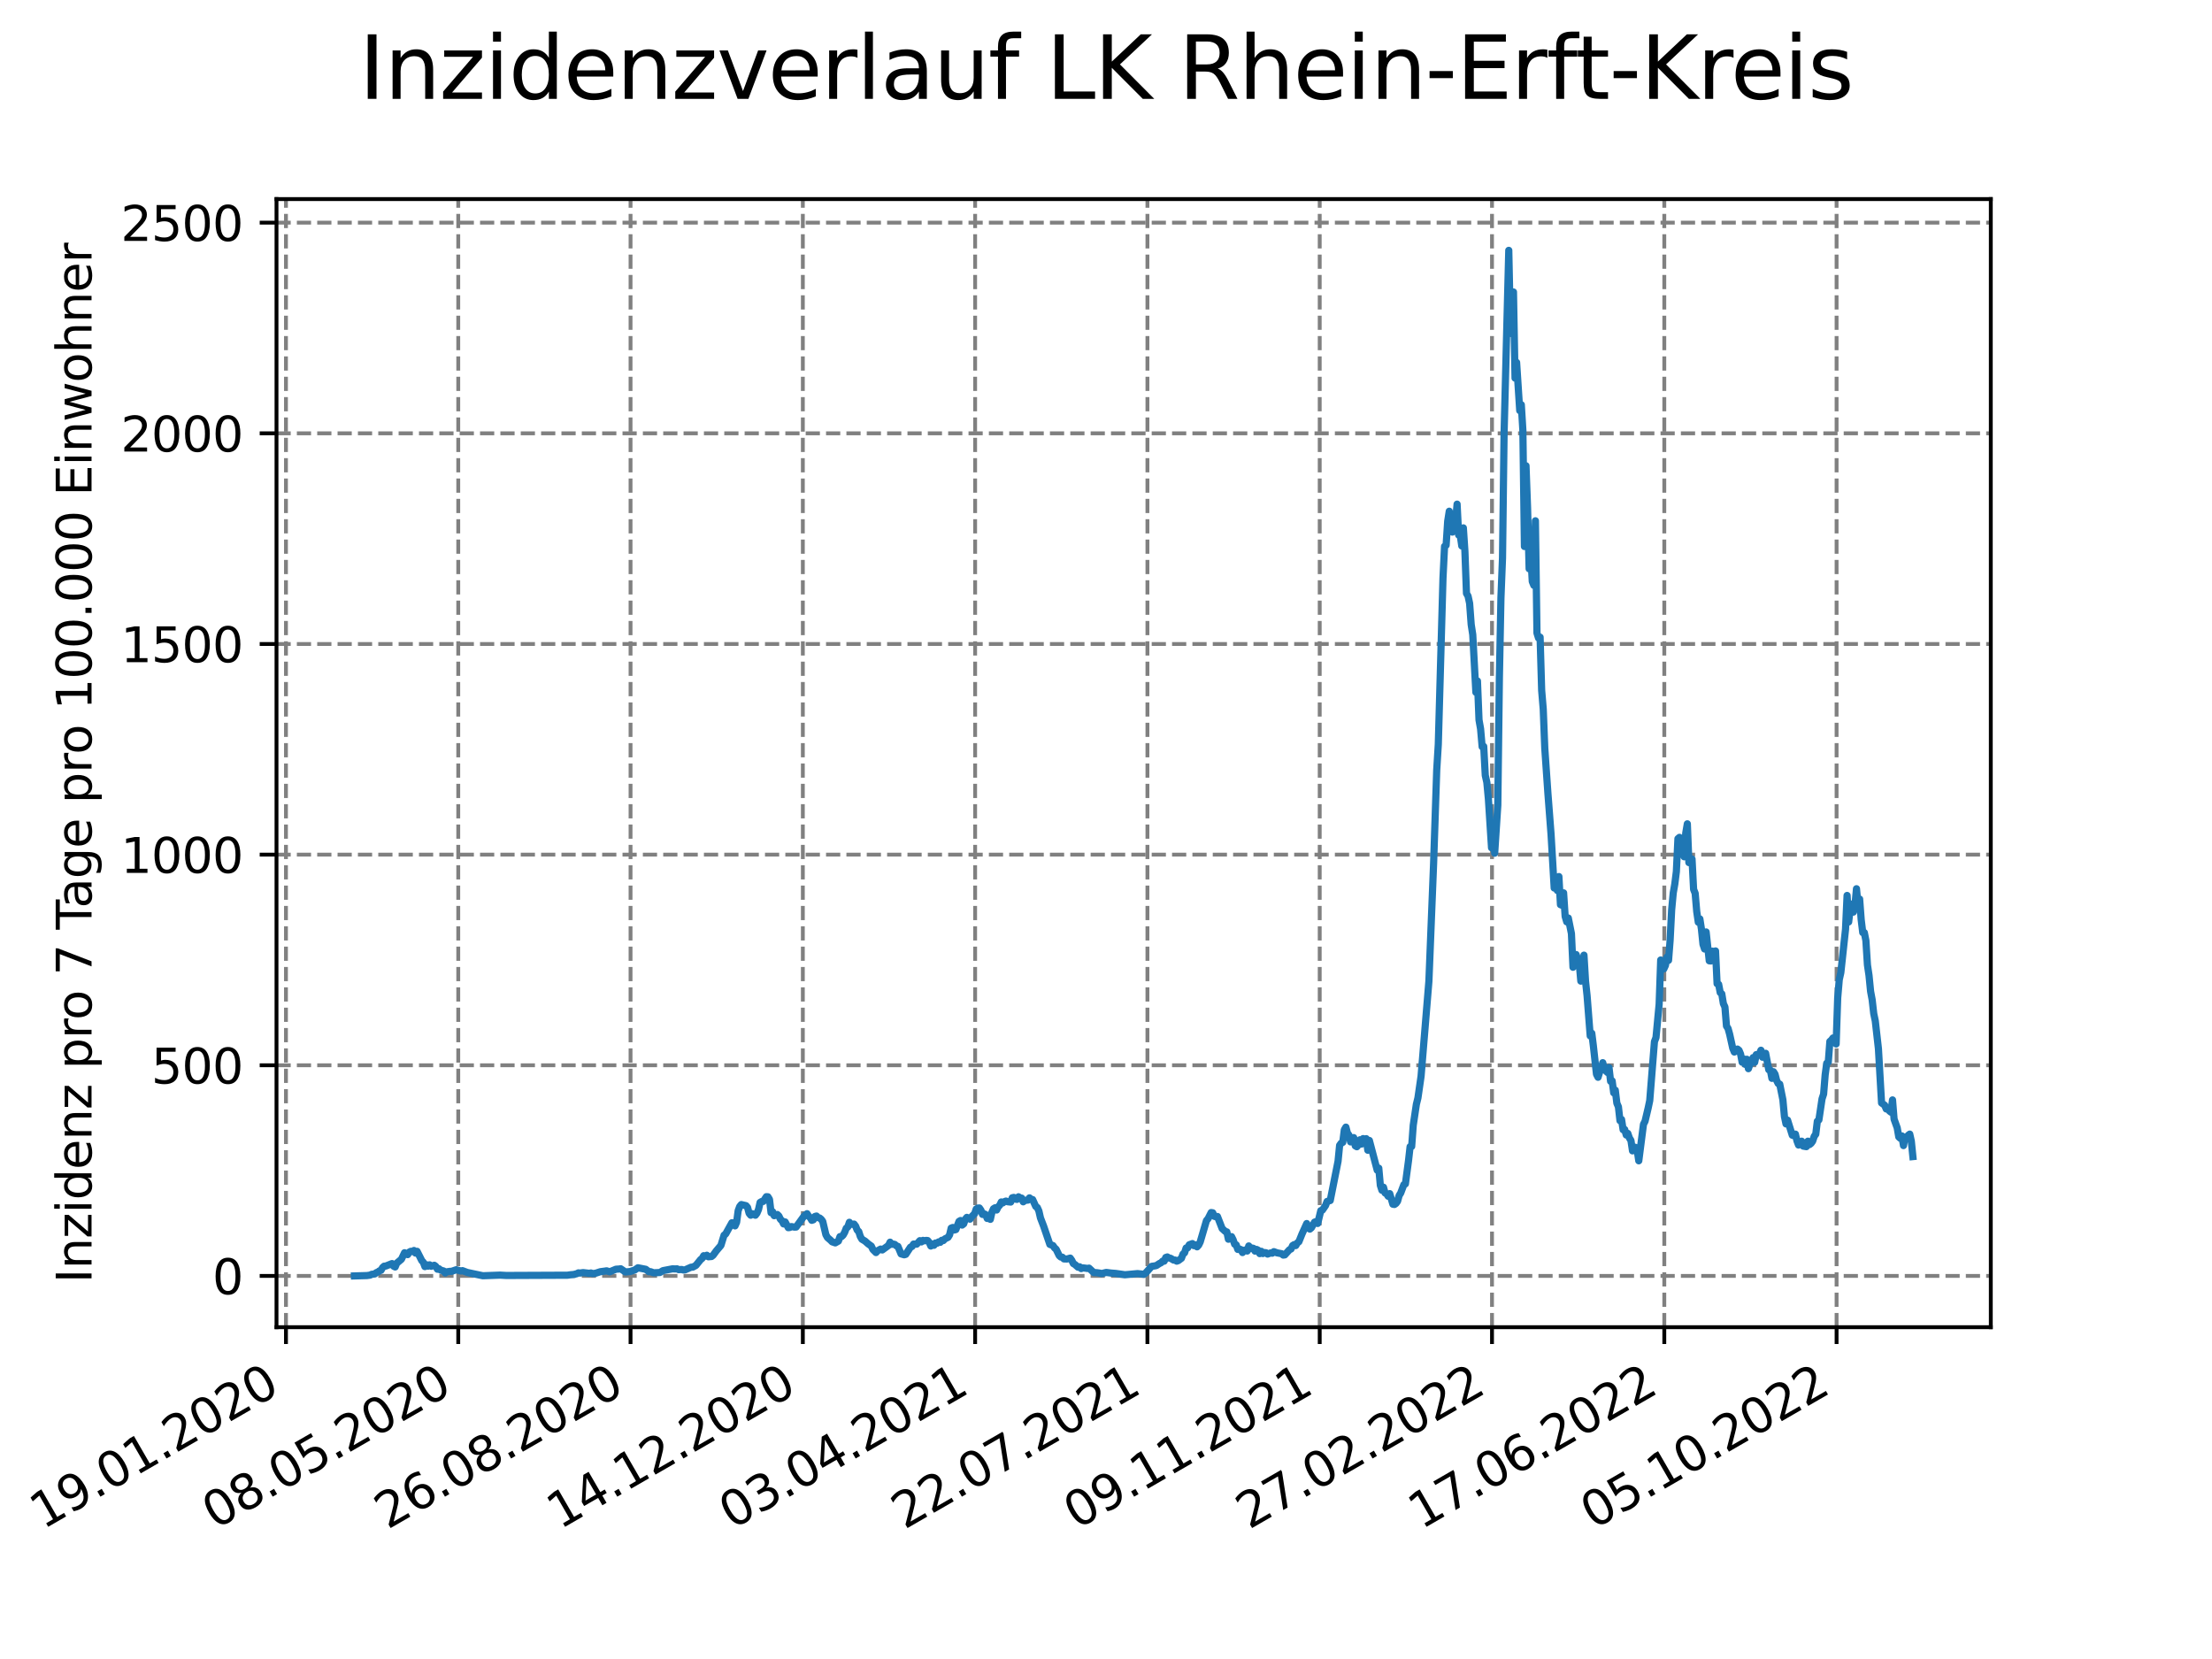 <?xml version="1.0" encoding="utf-8" standalone="no"?>
<!DOCTYPE svg PUBLIC "-//W3C//DTD SVG 1.1//EN"
  "http://www.w3.org/Graphics/SVG/1.1/DTD/svg11.dtd">
<svg xmlns:xlink="http://www.w3.org/1999/xlink" width="460.8pt" height="345.6pt" viewBox="0 0 460.8 345.6" xmlns="http://www.w3.org/2000/svg" version="1.1">
 <defs>
  <style type="text/css">*{stroke-linejoin: round; stroke-linecap: butt}</style>
 </defs>
 <g id="figure_1">
  <g id="patch_1">
   <path d="M 0 345.6 
L 460.8 345.6 
L 460.8 0 
L 0 0 
z
" style="fill: #ffffff"/>
  </g>
  <g id="axes_1">
   <g id="patch_2">
    <path d="M 57.6 276.48 
L 414.72 276.48 
L 414.72 41.472 
L 57.6 41.472 
z
" style="fill: #ffffff"/>
   </g>
   <g id="matplotlib.axis_1">
    <g id="xtick_1">
     <g id="line2d_1">
      <path d="M 59.571 276.48 
L 59.571 41.472 
" clip-path="url(#pded24444e0)" style="fill: none; stroke-dasharray: 2.96,1.28; stroke-dashoffset: 0; stroke: #808080; stroke-width: 0.8"/>
     </g>
     <g id="line2d_2">
      <defs>
       <path id="ma6fd748665" d="M 0 0 
L 0 3.5 
" style="stroke: #000000; stroke-width: 0.8"/>
      </defs>
      <g>
       <use xlink:href="#ma6fd748665" x="59.571" y="276.48" style="stroke: #000000; stroke-width: 0.8"/>
      </g>
     </g>
     <g id="text_1">
      <!-- 19.01.2020 -->
      <g transform="translate(8.946 318.689) rotate(-30) scale(0.1 -0.1)">
       <defs>
        <path id="DejaVuSans-31" d="M 794 531 
L 1825 531 
L 1825 4091 
L 703 3866 
L 703 4441 
L 1819 4666 
L 2450 4666 
L 2450 531 
L 3481 531 
L 3481 0 
L 794 0 
L 794 531 
z
" transform="scale(0.016)"/>
        <path id="DejaVuSans-39" d="M 703 97 
L 703 672 
Q 941 559 1184 500 
Q 1428 441 1663 441 
Q 2288 441 2617 861 
Q 2947 1281 2994 2138 
Q 2813 1869 2534 1725 
Q 2256 1581 1919 1581 
Q 1219 1581 811 2004 
Q 403 2428 403 3163 
Q 403 3881 828 4315 
Q 1253 4750 1959 4750 
Q 2769 4750 3195 4129 
Q 3622 3509 3622 2328 
Q 3622 1225 3098 567 
Q 2575 -91 1691 -91 
Q 1453 -91 1209 -44 
Q 966 3 703 97 
z
M 1959 2075 
Q 2384 2075 2632 2365 
Q 2881 2656 2881 3163 
Q 2881 3666 2632 3958 
Q 2384 4250 1959 4250 
Q 1534 4250 1286 3958 
Q 1038 3666 1038 3163 
Q 1038 2656 1286 2365 
Q 1534 2075 1959 2075 
z
" transform="scale(0.016)"/>
        <path id="DejaVuSans-2e" d="M 684 794 
L 1344 794 
L 1344 0 
L 684 0 
L 684 794 
z
" transform="scale(0.016)"/>
        <path id="DejaVuSans-30" d="M 2034 4250 
Q 1547 4250 1301 3770 
Q 1056 3291 1056 2328 
Q 1056 1369 1301 889 
Q 1547 409 2034 409 
Q 2525 409 2770 889 
Q 3016 1369 3016 2328 
Q 3016 3291 2770 3770 
Q 2525 4250 2034 4250 
z
M 2034 4750 
Q 2819 4750 3233 4129 
Q 3647 3509 3647 2328 
Q 3647 1150 3233 529 
Q 2819 -91 2034 -91 
Q 1250 -91 836 529 
Q 422 1150 422 2328 
Q 422 3509 836 4129 
Q 1250 4750 2034 4750 
z
" transform="scale(0.016)"/>
        <path id="DejaVuSans-32" d="M 1228 531 
L 3431 531 
L 3431 0 
L 469 0 
L 469 531 
Q 828 903 1448 1529 
Q 2069 2156 2228 2338 
Q 2531 2678 2651 2914 
Q 2772 3150 2772 3378 
Q 2772 3750 2511 3984 
Q 2250 4219 1831 4219 
Q 1534 4219 1204 4116 
Q 875 4013 500 3803 
L 500 4441 
Q 881 4594 1212 4672 
Q 1544 4750 1819 4750 
Q 2544 4750 2975 4387 
Q 3406 4025 3406 3419 
Q 3406 3131 3298 2873 
Q 3191 2616 2906 2266 
Q 2828 2175 2409 1742 
Q 1991 1309 1228 531 
z
" transform="scale(0.016)"/>
       </defs>
       <use xlink:href="#DejaVuSans-31"/>
       <use xlink:href="#DejaVuSans-39" x="63.623"/>
       <use xlink:href="#DejaVuSans-2e" x="127.246"/>
       <use xlink:href="#DejaVuSans-30" x="159.033"/>
       <use xlink:href="#DejaVuSans-31" x="222.656"/>
       <use xlink:href="#DejaVuSans-2e" x="286.279"/>
       <use xlink:href="#DejaVuSans-32" x="318.066"/>
       <use xlink:href="#DejaVuSans-30" x="381.689"/>
       <use xlink:href="#DejaVuSans-32" x="445.312"/>
       <use xlink:href="#DejaVuSans-30" x="508.936"/>
      </g>
     </g>
    </g>
    <g id="xtick_2">
     <g id="line2d_3">
      <path d="M 95.463 276.48 
L 95.463 41.472 
" clip-path="url(#pded24444e0)" style="fill: none; stroke-dasharray: 2.96,1.28; stroke-dashoffset: 0; stroke: #808080; stroke-width: 0.8"/>
     </g>
     <g id="line2d_4">
      <g>
       <use xlink:href="#ma6fd748665" x="95.463" y="276.48" style="stroke: #000000; stroke-width: 0.8"/>
      </g>
     </g>
     <g id="text_2">
      <!-- 08.05.2020 -->
      <g transform="translate(44.838 318.689) rotate(-30) scale(0.1 -0.1)">
       <defs>
        <path id="DejaVuSans-38" d="M 2034 2216 
Q 1584 2216 1326 1975 
Q 1069 1734 1069 1313 
Q 1069 891 1326 650 
Q 1584 409 2034 409 
Q 2484 409 2743 651 
Q 3003 894 3003 1313 
Q 3003 1734 2745 1975 
Q 2488 2216 2034 2216 
z
M 1403 2484 
Q 997 2584 770 2862 
Q 544 3141 544 3541 
Q 544 4100 942 4425 
Q 1341 4750 2034 4750 
Q 2731 4750 3128 4425 
Q 3525 4100 3525 3541 
Q 3525 3141 3298 2862 
Q 3072 2584 2669 2484 
Q 3125 2378 3379 2068 
Q 3634 1759 3634 1313 
Q 3634 634 3220 271 
Q 2806 -91 2034 -91 
Q 1263 -91 848 271 
Q 434 634 434 1313 
Q 434 1759 690 2068 
Q 947 2378 1403 2484 
z
M 1172 3481 
Q 1172 3119 1398 2916 
Q 1625 2713 2034 2713 
Q 2441 2713 2670 2916 
Q 2900 3119 2900 3481 
Q 2900 3844 2670 4047 
Q 2441 4250 2034 4250 
Q 1625 4250 1398 4047 
Q 1172 3844 1172 3481 
z
" transform="scale(0.016)"/>
        <path id="DejaVuSans-35" d="M 691 4666 
L 3169 4666 
L 3169 4134 
L 1269 4134 
L 1269 2991 
Q 1406 3038 1543 3061 
Q 1681 3084 1819 3084 
Q 2600 3084 3056 2656 
Q 3513 2228 3513 1497 
Q 3513 744 3044 326 
Q 2575 -91 1722 -91 
Q 1428 -91 1123 -41 
Q 819 9 494 109 
L 494 744 
Q 775 591 1075 516 
Q 1375 441 1709 441 
Q 2250 441 2565 725 
Q 2881 1009 2881 1497 
Q 2881 1984 2565 2268 
Q 2250 2553 1709 2553 
Q 1456 2553 1204 2497 
Q 953 2441 691 2322 
L 691 4666 
z
" transform="scale(0.016)"/>
       </defs>
       <use xlink:href="#DejaVuSans-30"/>
       <use xlink:href="#DejaVuSans-38" x="63.623"/>
       <use xlink:href="#DejaVuSans-2e" x="127.246"/>
       <use xlink:href="#DejaVuSans-30" x="159.033"/>
       <use xlink:href="#DejaVuSans-35" x="222.656"/>
       <use xlink:href="#DejaVuSans-2e" x="286.279"/>
       <use xlink:href="#DejaVuSans-32" x="318.066"/>
       <use xlink:href="#DejaVuSans-30" x="381.689"/>
       <use xlink:href="#DejaVuSans-32" x="445.312"/>
       <use xlink:href="#DejaVuSans-30" x="508.936"/>
      </g>
     </g>
    </g>
    <g id="xtick_3">
     <g id="line2d_5">
      <path d="M 131.354 276.48 
L 131.354 41.472 
" clip-path="url(#pded24444e0)" style="fill: none; stroke-dasharray: 2.96,1.28; stroke-dashoffset: 0; stroke: #808080; stroke-width: 0.8"/>
     </g>
     <g id="line2d_6">
      <g>
       <use xlink:href="#ma6fd748665" x="131.354" y="276.48" style="stroke: #000000; stroke-width: 0.8"/>
      </g>
     </g>
     <g id="text_3">
      <!-- 26.08.2020 -->
      <g transform="translate(80.729 318.689) rotate(-30) scale(0.1 -0.1)">
       <defs>
        <path id="DejaVuSans-36" d="M 2113 2584 
Q 1688 2584 1439 2293 
Q 1191 2003 1191 1497 
Q 1191 994 1439 701 
Q 1688 409 2113 409 
Q 2538 409 2786 701 
Q 3034 994 3034 1497 
Q 3034 2003 2786 2293 
Q 2538 2584 2113 2584 
z
M 3366 4563 
L 3366 3988 
Q 3128 4100 2886 4159 
Q 2644 4219 2406 4219 
Q 1781 4219 1451 3797 
Q 1122 3375 1075 2522 
Q 1259 2794 1537 2939 
Q 1816 3084 2150 3084 
Q 2853 3084 3261 2657 
Q 3669 2231 3669 1497 
Q 3669 778 3244 343 
Q 2819 -91 2113 -91 
Q 1303 -91 875 529 
Q 447 1150 447 2328 
Q 447 3434 972 4092 
Q 1497 4750 2381 4750 
Q 2619 4750 2861 4703 
Q 3103 4656 3366 4563 
z
" transform="scale(0.016)"/>
       </defs>
       <use xlink:href="#DejaVuSans-32"/>
       <use xlink:href="#DejaVuSans-36" x="63.623"/>
       <use xlink:href="#DejaVuSans-2e" x="127.246"/>
       <use xlink:href="#DejaVuSans-30" x="159.033"/>
       <use xlink:href="#DejaVuSans-38" x="222.656"/>
       <use xlink:href="#DejaVuSans-2e" x="286.279"/>
       <use xlink:href="#DejaVuSans-32" x="318.066"/>
       <use xlink:href="#DejaVuSans-30" x="381.689"/>
       <use xlink:href="#DejaVuSans-32" x="445.312"/>
       <use xlink:href="#DejaVuSans-30" x="508.936"/>
      </g>
     </g>
    </g>
    <g id="xtick_4">
     <g id="line2d_7">
      <path d="M 167.246 276.48 
L 167.246 41.472 
" clip-path="url(#pded24444e0)" style="fill: none; stroke-dasharray: 2.96,1.28; stroke-dashoffset: 0; stroke: #808080; stroke-width: 0.8"/>
     </g>
     <g id="line2d_8">
      <g>
       <use xlink:href="#ma6fd748665" x="167.246" y="276.48" style="stroke: #000000; stroke-width: 0.8"/>
      </g>
     </g>
     <g id="text_4">
      <!-- 14.12.2020 -->
      <g transform="translate(116.62 318.689) rotate(-30) scale(0.1 -0.1)">
       <defs>
        <path id="DejaVuSans-34" d="M 2419 4116 
L 825 1625 
L 2419 1625 
L 2419 4116 
z
M 2253 4666 
L 3047 4666 
L 3047 1625 
L 3713 1625 
L 3713 1100 
L 3047 1100 
L 3047 0 
L 2419 0 
L 2419 1100 
L 313 1100 
L 313 1709 
L 2253 4666 
z
" transform="scale(0.016)"/>
       </defs>
       <use xlink:href="#DejaVuSans-31"/>
       <use xlink:href="#DejaVuSans-34" x="63.623"/>
       <use xlink:href="#DejaVuSans-2e" x="127.246"/>
       <use xlink:href="#DejaVuSans-31" x="159.033"/>
       <use xlink:href="#DejaVuSans-32" x="222.656"/>
       <use xlink:href="#DejaVuSans-2e" x="286.279"/>
       <use xlink:href="#DejaVuSans-32" x="318.066"/>
       <use xlink:href="#DejaVuSans-30" x="381.689"/>
       <use xlink:href="#DejaVuSans-32" x="445.312"/>
       <use xlink:href="#DejaVuSans-30" x="508.936"/>
      </g>
     </g>
    </g>
    <g id="xtick_5">
     <g id="line2d_9">
      <path d="M 203.137 276.48 
L 203.137 41.472 
" clip-path="url(#pded24444e0)" style="fill: none; stroke-dasharray: 2.96,1.28; stroke-dashoffset: 0; stroke: #808080; stroke-width: 0.8"/>
     </g>
     <g id="line2d_10">
      <g>
       <use xlink:href="#ma6fd748665" x="203.137" y="276.48" style="stroke: #000000; stroke-width: 0.8"/>
      </g>
     </g>
     <g id="text_5">
      <!-- 03.04.2021 -->
      <g transform="translate(152.512 318.689) rotate(-30) scale(0.1 -0.1)">
       <defs>
        <path id="DejaVuSans-33" d="M 2597 2516 
Q 3050 2419 3304 2112 
Q 3559 1806 3559 1356 
Q 3559 666 3084 287 
Q 2609 -91 1734 -91 
Q 1441 -91 1130 -33 
Q 819 25 488 141 
L 488 750 
Q 750 597 1062 519 
Q 1375 441 1716 441 
Q 2309 441 2620 675 
Q 2931 909 2931 1356 
Q 2931 1769 2642 2001 
Q 2353 2234 1838 2234 
L 1294 2234 
L 1294 2753 
L 1863 2753 
Q 2328 2753 2575 2939 
Q 2822 3125 2822 3475 
Q 2822 3834 2567 4026 
Q 2313 4219 1838 4219 
Q 1578 4219 1281 4162 
Q 984 4106 628 3988 
L 628 4550 
Q 988 4650 1302 4700 
Q 1616 4750 1894 4750 
Q 2613 4750 3031 4423 
Q 3450 4097 3450 3541 
Q 3450 3153 3228 2886 
Q 3006 2619 2597 2516 
z
" transform="scale(0.016)"/>
       </defs>
       <use xlink:href="#DejaVuSans-30"/>
       <use xlink:href="#DejaVuSans-33" x="63.623"/>
       <use xlink:href="#DejaVuSans-2e" x="127.246"/>
       <use xlink:href="#DejaVuSans-30" x="159.033"/>
       <use xlink:href="#DejaVuSans-34" x="222.656"/>
       <use xlink:href="#DejaVuSans-2e" x="286.279"/>
       <use xlink:href="#DejaVuSans-32" x="318.066"/>
       <use xlink:href="#DejaVuSans-30" x="381.689"/>
       <use xlink:href="#DejaVuSans-32" x="445.312"/>
       <use xlink:href="#DejaVuSans-31" x="508.936"/>
      </g>
     </g>
    </g>
    <g id="xtick_6">
     <g id="line2d_11">
      <path d="M 239.029 276.48 
L 239.029 41.472 
" clip-path="url(#pded24444e0)" style="fill: none; stroke-dasharray: 2.96,1.28; stroke-dashoffset: 0; stroke: #808080; stroke-width: 0.8"/>
     </g>
     <g id="line2d_12">
      <g>
       <use xlink:href="#ma6fd748665" x="239.029" y="276.48" style="stroke: #000000; stroke-width: 0.8"/>
      </g>
     </g>
     <g id="text_6">
      <!-- 22.07.2021 -->
      <g transform="translate(188.403 318.689) rotate(-30) scale(0.1 -0.1)">
       <defs>
        <path id="DejaVuSans-37" d="M 525 4666 
L 3525 4666 
L 3525 4397 
L 1831 0 
L 1172 0 
L 2766 4134 
L 525 4134 
L 525 4666 
z
" transform="scale(0.016)"/>
       </defs>
       <use xlink:href="#DejaVuSans-32"/>
       <use xlink:href="#DejaVuSans-32" x="63.623"/>
       <use xlink:href="#DejaVuSans-2e" x="127.246"/>
       <use xlink:href="#DejaVuSans-30" x="159.033"/>
       <use xlink:href="#DejaVuSans-37" x="222.656"/>
       <use xlink:href="#DejaVuSans-2e" x="286.279"/>
       <use xlink:href="#DejaVuSans-32" x="318.066"/>
       <use xlink:href="#DejaVuSans-30" x="381.689"/>
       <use xlink:href="#DejaVuSans-32" x="445.312"/>
       <use xlink:href="#DejaVuSans-31" x="508.936"/>
      </g>
     </g>
    </g>
    <g id="xtick_7">
     <g id="line2d_13">
      <path d="M 274.92 276.48 
L 274.92 41.472 
" clip-path="url(#pded24444e0)" style="fill: none; stroke-dasharray: 2.96,1.28; stroke-dashoffset: 0; stroke: #808080; stroke-width: 0.8"/>
     </g>
     <g id="line2d_14">
      <g>
       <use xlink:href="#ma6fd748665" x="274.92" y="276.48" style="stroke: #000000; stroke-width: 0.8"/>
      </g>
     </g>
     <g id="text_7">
      <!-- 09.11.2021 -->
      <g transform="translate(224.295 318.689) rotate(-30) scale(0.1 -0.1)">
       <use xlink:href="#DejaVuSans-30"/>
       <use xlink:href="#DejaVuSans-39" x="63.623"/>
       <use xlink:href="#DejaVuSans-2e" x="127.246"/>
       <use xlink:href="#DejaVuSans-31" x="159.033"/>
       <use xlink:href="#DejaVuSans-31" x="222.656"/>
       <use xlink:href="#DejaVuSans-2e" x="286.279"/>
       <use xlink:href="#DejaVuSans-32" x="318.066"/>
       <use xlink:href="#DejaVuSans-30" x="381.689"/>
       <use xlink:href="#DejaVuSans-32" x="445.312"/>
       <use xlink:href="#DejaVuSans-31" x="508.936"/>
      </g>
     </g>
    </g>
    <g id="xtick_8">
     <g id="line2d_15">
      <path d="M 310.812 276.48 
L 310.812 41.472 
" clip-path="url(#pded24444e0)" style="fill: none; stroke-dasharray: 2.96,1.28; stroke-dashoffset: 0; stroke: #808080; stroke-width: 0.8"/>
     </g>
     <g id="line2d_16">
      <g>
       <use xlink:href="#ma6fd748665" x="310.812" y="276.48" style="stroke: #000000; stroke-width: 0.8"/>
      </g>
     </g>
     <g id="text_8">
      <!-- 27.02.2022 -->
      <g transform="translate(260.186 318.689) rotate(-30) scale(0.1 -0.1)">
       <use xlink:href="#DejaVuSans-32"/>
       <use xlink:href="#DejaVuSans-37" x="63.623"/>
       <use xlink:href="#DejaVuSans-2e" x="127.246"/>
       <use xlink:href="#DejaVuSans-30" x="159.033"/>
       <use xlink:href="#DejaVuSans-32" x="222.656"/>
       <use xlink:href="#DejaVuSans-2e" x="286.279"/>
       <use xlink:href="#DejaVuSans-32" x="318.066"/>
       <use xlink:href="#DejaVuSans-30" x="381.689"/>
       <use xlink:href="#DejaVuSans-32" x="445.312"/>
       <use xlink:href="#DejaVuSans-32" x="508.936"/>
      </g>
     </g>
    </g>
    <g id="xtick_9">
     <g id="line2d_17">
      <path d="M 346.703 276.48 
L 346.703 41.472 
" clip-path="url(#pded24444e0)" style="fill: none; stroke-dasharray: 2.96,1.28; stroke-dashoffset: 0; stroke: #808080; stroke-width: 0.8"/>
     </g>
     <g id="line2d_18">
      <g>
       <use xlink:href="#ma6fd748665" x="346.703" y="276.48" style="stroke: #000000; stroke-width: 0.8"/>
      </g>
     </g>
     <g id="text_9">
      <!-- 17.06.2022 -->
      <g transform="translate(296.078 318.689) rotate(-30) scale(0.1 -0.1)">
       <use xlink:href="#DejaVuSans-31"/>
       <use xlink:href="#DejaVuSans-37" x="63.623"/>
       <use xlink:href="#DejaVuSans-2e" x="127.246"/>
       <use xlink:href="#DejaVuSans-30" x="159.033"/>
       <use xlink:href="#DejaVuSans-36" x="222.656"/>
       <use xlink:href="#DejaVuSans-2e" x="286.279"/>
       <use xlink:href="#DejaVuSans-32" x="318.066"/>
       <use xlink:href="#DejaVuSans-30" x="381.689"/>
       <use xlink:href="#DejaVuSans-32" x="445.312"/>
       <use xlink:href="#DejaVuSans-32" x="508.936"/>
      </g>
     </g>
    </g>
    <g id="xtick_10">
     <g id="line2d_19">
      <path d="M 382.594 276.48 
L 382.594 41.472 
" clip-path="url(#pded24444e0)" style="fill: none; stroke-dasharray: 2.96,1.28; stroke-dashoffset: 0; stroke: #808080; stroke-width: 0.8"/>
     </g>
     <g id="line2d_20">
      <g>
       <use xlink:href="#ma6fd748665" x="382.594" y="276.48" style="stroke: #000000; stroke-width: 0.8"/>
      </g>
     </g>
     <g id="text_10">
      <!-- 05.10.2022 -->
      <g transform="translate(331.969 318.689) rotate(-30) scale(0.1 -0.1)">
       <use xlink:href="#DejaVuSans-30"/>
       <use xlink:href="#DejaVuSans-35" x="63.623"/>
       <use xlink:href="#DejaVuSans-2e" x="127.246"/>
       <use xlink:href="#DejaVuSans-31" x="159.033"/>
       <use xlink:href="#DejaVuSans-30" x="222.656"/>
       <use xlink:href="#DejaVuSans-2e" x="286.279"/>
       <use xlink:href="#DejaVuSans-32" x="318.066"/>
       <use xlink:href="#DejaVuSans-30" x="381.689"/>
       <use xlink:href="#DejaVuSans-32" x="445.312"/>
       <use xlink:href="#DejaVuSans-32" x="508.936"/>
      </g>
     </g>
    </g>
   </g>
   <g id="matplotlib.axis_2">
    <g id="ytick_1">
     <g id="line2d_21">
      <path d="M 57.6 265.798 
L 414.72 265.798 
" clip-path="url(#pded24444e0)" style="fill: none; stroke-dasharray: 2.96,1.28; stroke-dashoffset: 0; stroke: #808080; stroke-width: 0.8"/>
     </g>
     <g id="line2d_22">
      <defs>
       <path id="mebc6c405b7" d="M 0 0 
L -3.5 0 
" style="stroke: #000000; stroke-width: 0.8"/>
      </defs>
      <g>
       <use xlink:href="#mebc6c405b7" x="57.6" y="265.798" style="stroke: #000000; stroke-width: 0.8"/>
      </g>
     </g>
     <g id="text_11">
      <!-- 0 -->
      <g transform="translate(44.237 269.597) scale(0.1 -0.1)">
       <use xlink:href="#DejaVuSans-30"/>
      </g>
     </g>
    </g>
    <g id="ytick_2">
     <g id="line2d_23">
      <path d="M 57.6 221.915 
L 414.72 221.915 
" clip-path="url(#pded24444e0)" style="fill: none; stroke-dasharray: 2.96,1.28; stroke-dashoffset: 0; stroke: #808080; stroke-width: 0.8"/>
     </g>
     <g id="line2d_24">
      <g>
       <use xlink:href="#mebc6c405b7" x="57.6" y="221.915" style="stroke: #000000; stroke-width: 0.8"/>
      </g>
     </g>
     <g id="text_12">
      <!-- 500 -->
      <g transform="translate(31.512 225.714) scale(0.1 -0.1)">
       <use xlink:href="#DejaVuSans-35"/>
       <use xlink:href="#DejaVuSans-30" x="63.623"/>
       <use xlink:href="#DejaVuSans-30" x="127.246"/>
      </g>
     </g>
    </g>
    <g id="ytick_3">
     <g id="line2d_25">
      <path d="M 57.6 178.033 
L 414.72 178.033 
" clip-path="url(#pded24444e0)" style="fill: none; stroke-dasharray: 2.96,1.28; stroke-dashoffset: 0; stroke: #808080; stroke-width: 0.8"/>
     </g>
     <g id="line2d_26">
      <g>
       <use xlink:href="#mebc6c405b7" x="57.6" y="178.033" style="stroke: #000000; stroke-width: 0.8"/>
      </g>
     </g>
     <g id="text_13">
      <!-- 1000 -->
      <g transform="translate(25.15 181.832) scale(0.1 -0.1)">
       <use xlink:href="#DejaVuSans-31"/>
       <use xlink:href="#DejaVuSans-30" x="63.623"/>
       <use xlink:href="#DejaVuSans-30" x="127.246"/>
       <use xlink:href="#DejaVuSans-30" x="190.869"/>
      </g>
     </g>
    </g>
    <g id="ytick_4">
     <g id="line2d_27">
      <path d="M 57.6 134.15 
L 414.72 134.15 
" clip-path="url(#pded24444e0)" style="fill: none; stroke-dasharray: 2.96,1.28; stroke-dashoffset: 0; stroke: #808080; stroke-width: 0.8"/>
     </g>
     <g id="line2d_28">
      <g>
       <use xlink:href="#mebc6c405b7" x="57.6" y="134.15" style="stroke: #000000; stroke-width: 0.8"/>
      </g>
     </g>
     <g id="text_14">
      <!-- 1500 -->
      <g transform="translate(25.15 137.949) scale(0.1 -0.1)">
       <use xlink:href="#DejaVuSans-31"/>
       <use xlink:href="#DejaVuSans-35" x="63.623"/>
       <use xlink:href="#DejaVuSans-30" x="127.246"/>
       <use xlink:href="#DejaVuSans-30" x="190.869"/>
      </g>
     </g>
    </g>
    <g id="ytick_5">
     <g id="line2d_29">
      <path d="M 57.6 90.267 
L 414.72 90.267 
" clip-path="url(#pded24444e0)" style="fill: none; stroke-dasharray: 2.96,1.28; stroke-dashoffset: 0; stroke: #808080; stroke-width: 0.8"/>
     </g>
     <g id="line2d_30">
      <g>
       <use xlink:href="#mebc6c405b7" x="57.6" y="90.267" style="stroke: #000000; stroke-width: 0.8"/>
      </g>
     </g>
     <g id="text_15">
      <!-- 2000 -->
      <g transform="translate(25.15 94.066) scale(0.1 -0.1)">
       <use xlink:href="#DejaVuSans-32"/>
       <use xlink:href="#DejaVuSans-30" x="63.623"/>
       <use xlink:href="#DejaVuSans-30" x="127.246"/>
       <use xlink:href="#DejaVuSans-30" x="190.869"/>
      </g>
     </g>
    </g>
    <g id="ytick_6">
     <g id="line2d_31">
      <path d="M 57.6 46.385 
L 414.72 46.385 
" clip-path="url(#pded24444e0)" style="fill: none; stroke-dasharray: 2.96,1.28; stroke-dashoffset: 0; stroke: #808080; stroke-width: 0.8"/>
     </g>
     <g id="line2d_32">
      <g>
       <use xlink:href="#mebc6c405b7" x="57.6" y="46.385" style="stroke: #000000; stroke-width: 0.8"/>
      </g>
     </g>
     <g id="text_16">
      <!-- 2500 -->
      <g transform="translate(25.15 50.184) scale(0.1 -0.1)">
       <use xlink:href="#DejaVuSans-32"/>
       <use xlink:href="#DejaVuSans-35" x="63.623"/>
       <use xlink:href="#DejaVuSans-30" x="127.246"/>
       <use xlink:href="#DejaVuSans-30" x="190.869"/>
      </g>
     </g>
    </g>
    <g id="text_17">
     <!-- Inzidenz pro 7 Tage pro 100.000 Einwohner -->
     <g transform="translate(19.07 267.301) rotate(-90) scale(0.1 -0.1)">
      <defs>
       <path id="DejaVuSans-49" d="M 628 4666 
L 1259 4666 
L 1259 0 
L 628 0 
L 628 4666 
z
" transform="scale(0.016)"/>
       <path id="DejaVuSans-6e" d="M 3513 2113 
L 3513 0 
L 2938 0 
L 2938 2094 
Q 2938 2591 2744 2837 
Q 2550 3084 2163 3084 
Q 1697 3084 1428 2787 
Q 1159 2491 1159 1978 
L 1159 0 
L 581 0 
L 581 3500 
L 1159 3500 
L 1159 2956 
Q 1366 3272 1645 3428 
Q 1925 3584 2291 3584 
Q 2894 3584 3203 3211 
Q 3513 2838 3513 2113 
z
" transform="scale(0.016)"/>
       <path id="DejaVuSans-7a" d="M 353 3500 
L 3084 3500 
L 3084 2975 
L 922 459 
L 3084 459 
L 3084 0 
L 275 0 
L 275 525 
L 2438 3041 
L 353 3041 
L 353 3500 
z
" transform="scale(0.016)"/>
       <path id="DejaVuSans-69" d="M 603 3500 
L 1178 3500 
L 1178 0 
L 603 0 
L 603 3500 
z
M 603 4863 
L 1178 4863 
L 1178 4134 
L 603 4134 
L 603 4863 
z
" transform="scale(0.016)"/>
       <path id="DejaVuSans-64" d="M 2906 2969 
L 2906 4863 
L 3481 4863 
L 3481 0 
L 2906 0 
L 2906 525 
Q 2725 213 2448 61 
Q 2172 -91 1784 -91 
Q 1150 -91 751 415 
Q 353 922 353 1747 
Q 353 2572 751 3078 
Q 1150 3584 1784 3584 
Q 2172 3584 2448 3432 
Q 2725 3281 2906 2969 
z
M 947 1747 
Q 947 1113 1208 752 
Q 1469 391 1925 391 
Q 2381 391 2643 752 
Q 2906 1113 2906 1747 
Q 2906 2381 2643 2742 
Q 2381 3103 1925 3103 
Q 1469 3103 1208 2742 
Q 947 2381 947 1747 
z
" transform="scale(0.016)"/>
       <path id="DejaVuSans-65" d="M 3597 1894 
L 3597 1613 
L 953 1613 
Q 991 1019 1311 708 
Q 1631 397 2203 397 
Q 2534 397 2845 478 
Q 3156 559 3463 722 
L 3463 178 
Q 3153 47 2828 -22 
Q 2503 -91 2169 -91 
Q 1331 -91 842 396 
Q 353 884 353 1716 
Q 353 2575 817 3079 
Q 1281 3584 2069 3584 
Q 2775 3584 3186 3129 
Q 3597 2675 3597 1894 
z
M 3022 2063 
Q 3016 2534 2758 2815 
Q 2500 3097 2075 3097 
Q 1594 3097 1305 2825 
Q 1016 2553 972 2059 
L 3022 2063 
z
" transform="scale(0.016)"/>
       <path id="DejaVuSans-20" transform="scale(0.016)"/>
       <path id="DejaVuSans-70" d="M 1159 525 
L 1159 -1331 
L 581 -1331 
L 581 3500 
L 1159 3500 
L 1159 2969 
Q 1341 3281 1617 3432 
Q 1894 3584 2278 3584 
Q 2916 3584 3314 3078 
Q 3713 2572 3713 1747 
Q 3713 922 3314 415 
Q 2916 -91 2278 -91 
Q 1894 -91 1617 61 
Q 1341 213 1159 525 
z
M 3116 1747 
Q 3116 2381 2855 2742 
Q 2594 3103 2138 3103 
Q 1681 3103 1420 2742 
Q 1159 2381 1159 1747 
Q 1159 1113 1420 752 
Q 1681 391 2138 391 
Q 2594 391 2855 752 
Q 3116 1113 3116 1747 
z
" transform="scale(0.016)"/>
       <path id="DejaVuSans-72" d="M 2631 2963 
Q 2534 3019 2420 3045 
Q 2306 3072 2169 3072 
Q 1681 3072 1420 2755 
Q 1159 2438 1159 1844 
L 1159 0 
L 581 0 
L 581 3500 
L 1159 3500 
L 1159 2956 
Q 1341 3275 1631 3429 
Q 1922 3584 2338 3584 
Q 2397 3584 2469 3576 
Q 2541 3569 2628 3553 
L 2631 2963 
z
" transform="scale(0.016)"/>
       <path id="DejaVuSans-6f" d="M 1959 3097 
Q 1497 3097 1228 2736 
Q 959 2375 959 1747 
Q 959 1119 1226 758 
Q 1494 397 1959 397 
Q 2419 397 2687 759 
Q 2956 1122 2956 1747 
Q 2956 2369 2687 2733 
Q 2419 3097 1959 3097 
z
M 1959 3584 
Q 2709 3584 3137 3096 
Q 3566 2609 3566 1747 
Q 3566 888 3137 398 
Q 2709 -91 1959 -91 
Q 1206 -91 779 398 
Q 353 888 353 1747 
Q 353 2609 779 3096 
Q 1206 3584 1959 3584 
z
" transform="scale(0.016)"/>
       <path id="DejaVuSans-54" d="M -19 4666 
L 3928 4666 
L 3928 4134 
L 2272 4134 
L 2272 0 
L 1638 0 
L 1638 4134 
L -19 4134 
L -19 4666 
z
" transform="scale(0.016)"/>
       <path id="DejaVuSans-61" d="M 2194 1759 
Q 1497 1759 1228 1600 
Q 959 1441 959 1056 
Q 959 750 1161 570 
Q 1363 391 1709 391 
Q 2188 391 2477 730 
Q 2766 1069 2766 1631 
L 2766 1759 
L 2194 1759 
z
M 3341 1997 
L 3341 0 
L 2766 0 
L 2766 531 
Q 2569 213 2275 61 
Q 1981 -91 1556 -91 
Q 1019 -91 701 211 
Q 384 513 384 1019 
Q 384 1609 779 1909 
Q 1175 2209 1959 2209 
L 2766 2209 
L 2766 2266 
Q 2766 2663 2505 2880 
Q 2244 3097 1772 3097 
Q 1472 3097 1187 3025 
Q 903 2953 641 2809 
L 641 3341 
Q 956 3463 1253 3523 
Q 1550 3584 1831 3584 
Q 2591 3584 2966 3190 
Q 3341 2797 3341 1997 
z
" transform="scale(0.016)"/>
       <path id="DejaVuSans-67" d="M 2906 1791 
Q 2906 2416 2648 2759 
Q 2391 3103 1925 3103 
Q 1463 3103 1205 2759 
Q 947 2416 947 1791 
Q 947 1169 1205 825 
Q 1463 481 1925 481 
Q 2391 481 2648 825 
Q 2906 1169 2906 1791 
z
M 3481 434 
Q 3481 -459 3084 -895 
Q 2688 -1331 1869 -1331 
Q 1566 -1331 1297 -1286 
Q 1028 -1241 775 -1147 
L 775 -588 
Q 1028 -725 1275 -790 
Q 1522 -856 1778 -856 
Q 2344 -856 2625 -561 
Q 2906 -266 2906 331 
L 2906 616 
Q 2728 306 2450 153 
Q 2172 0 1784 0 
Q 1141 0 747 490 
Q 353 981 353 1791 
Q 353 2603 747 3093 
Q 1141 3584 1784 3584 
Q 2172 3584 2450 3431 
Q 2728 3278 2906 2969 
L 2906 3500 
L 3481 3500 
L 3481 434 
z
" transform="scale(0.016)"/>
       <path id="DejaVuSans-45" d="M 628 4666 
L 3578 4666 
L 3578 4134 
L 1259 4134 
L 1259 2753 
L 3481 2753 
L 3481 2222 
L 1259 2222 
L 1259 531 
L 3634 531 
L 3634 0 
L 628 0 
L 628 4666 
z
" transform="scale(0.016)"/>
       <path id="DejaVuSans-77" d="M 269 3500 
L 844 3500 
L 1563 769 
L 2278 3500 
L 2956 3500 
L 3675 769 
L 4391 3500 
L 4966 3500 
L 4050 0 
L 3372 0 
L 2619 2869 
L 1863 0 
L 1184 0 
L 269 3500 
z
" transform="scale(0.016)"/>
       <path id="DejaVuSans-68" d="M 3513 2113 
L 3513 0 
L 2938 0 
L 2938 2094 
Q 2938 2591 2744 2837 
Q 2550 3084 2163 3084 
Q 1697 3084 1428 2787 
Q 1159 2491 1159 1978 
L 1159 0 
L 581 0 
L 581 4863 
L 1159 4863 
L 1159 2956 
Q 1366 3272 1645 3428 
Q 1925 3584 2291 3584 
Q 2894 3584 3203 3211 
Q 3513 2838 3513 2113 
z
" transform="scale(0.016)"/>
      </defs>
      <use xlink:href="#DejaVuSans-49"/>
      <use xlink:href="#DejaVuSans-6e" x="29.492"/>
      <use xlink:href="#DejaVuSans-7a" x="92.871"/>
      <use xlink:href="#DejaVuSans-69" x="145.361"/>
      <use xlink:href="#DejaVuSans-64" x="173.145"/>
      <use xlink:href="#DejaVuSans-65" x="236.621"/>
      <use xlink:href="#DejaVuSans-6e" x="298.145"/>
      <use xlink:href="#DejaVuSans-7a" x="361.523"/>
      <use xlink:href="#DejaVuSans-20" x="414.014"/>
      <use xlink:href="#DejaVuSans-70" x="445.801"/>
      <use xlink:href="#DejaVuSans-72" x="509.277"/>
      <use xlink:href="#DejaVuSans-6f" x="548.141"/>
      <use xlink:href="#DejaVuSans-20" x="609.322"/>
      <use xlink:href="#DejaVuSans-37" x="641.109"/>
      <use xlink:href="#DejaVuSans-20" x="704.732"/>
      <use xlink:href="#DejaVuSans-54" x="736.52"/>
      <use xlink:href="#DejaVuSans-61" x="781.104"/>
      <use xlink:href="#DejaVuSans-67" x="842.383"/>
      <use xlink:href="#DejaVuSans-65" x="905.859"/>
      <use xlink:href="#DejaVuSans-20" x="967.383"/>
      <use xlink:href="#DejaVuSans-70" x="999.17"/>
      <use xlink:href="#DejaVuSans-72" x="1062.646"/>
      <use xlink:href="#DejaVuSans-6f" x="1101.51"/>
      <use xlink:href="#DejaVuSans-20" x="1162.691"/>
      <use xlink:href="#DejaVuSans-31" x="1194.479"/>
      <use xlink:href="#DejaVuSans-30" x="1258.102"/>
      <use xlink:href="#DejaVuSans-30" x="1321.725"/>
      <use xlink:href="#DejaVuSans-2e" x="1385.348"/>
      <use xlink:href="#DejaVuSans-30" x="1417.135"/>
      <use xlink:href="#DejaVuSans-30" x="1480.758"/>
      <use xlink:href="#DejaVuSans-30" x="1544.381"/>
      <use xlink:href="#DejaVuSans-20" x="1608.004"/>
      <use xlink:href="#DejaVuSans-45" x="1639.791"/>
      <use xlink:href="#DejaVuSans-69" x="1702.975"/>
      <use xlink:href="#DejaVuSans-6e" x="1730.758"/>
      <use xlink:href="#DejaVuSans-77" x="1794.137"/>
      <use xlink:href="#DejaVuSans-6f" x="1875.924"/>
      <use xlink:href="#DejaVuSans-68" x="1937.105"/>
      <use xlink:href="#DejaVuSans-6e" x="2000.484"/>
      <use xlink:href="#DejaVuSans-65" x="2063.863"/>
      <use xlink:href="#DejaVuSans-72" x="2125.387"/>
     </g>
    </g>
   </g>
   <g id="line2d_33">
    <path d="M 73.833 265.798 
L 76.443 265.723 
L 77.096 265.63 
L 77.422 265.462 
L 78.074 265.388 
L 78.401 265.108 
L 78.727 264.996 
L 79.053 264.735 
L 79.38 264.623 
L 79.706 264.045 
L 80.032 263.765 
L 80.358 263.746 
L 81.664 263.224 
L 81.99 263.765 
L 82.316 263.933 
L 82.642 263.15 
L 83.621 262.329 
L 84.274 260.968 
L 84.926 261.359 
L 85.253 260.837 
L 85.579 260.669 
L 85.905 260.725 
L 86.232 260.501 
L 86.558 261.042 
L 86.884 260.669 
L 87.537 261.956 
L 87.863 262.609 
L 88.189 262.963 
L 88.516 263.858 
L 88.842 263.467 
L 89.168 263.765 
L 89.494 263.485 
L 89.821 263.784 
L 90.473 263.579 
L 90.8 263.821 
L 91.126 264.399 
L 91.452 264.306 
L 91.778 264.586 
L 92.431 264.772 
L 92.757 265.182 
L 93.084 264.94 
L 93.736 264.847 
L 94.062 264.847 
L 95.041 264.511 
L 96.02 264.772 
L 96.346 264.698 
L 97.325 265.071 
L 100.588 265.761 
L 104.177 265.63 
L 105.482 265.705 
L 118.208 265.649 
L 118.86 265.555 
L 119.513 265.499 
L 120.165 265.332 
L 120.492 265.164 
L 120.818 265.201 
L 121.47 265.108 
L 122.776 265.257 
L 123.102 265.182 
L 123.428 265.313 
L 124.081 265.238 
L 125.06 264.921 
L 126.038 264.791 
L 126.365 264.735 
L 127.017 264.94 
L 128.322 264.399 
L 128.975 264.362 
L 129.301 264.306 
L 130.28 264.977 
L 131.259 264.884 
L 132.238 264.567 
L 132.89 264.101 
L 134.522 264.418 
L 135.174 264.921 
L 135.501 264.903 
L 136.153 265.145 
L 137.458 265.089 
L 138.111 264.698 
L 140.069 264.325 
L 140.721 264.343 
L 141.048 264.325 
L 141.374 264.492 
L 142.026 264.455 
L 142.353 264.567 
L 142.679 264.548 
L 143.984 263.97 
L 144.31 263.97 
L 144.963 263.616 
L 145.942 262.404 
L 146.268 262.143 
L 146.595 261.583 
L 146.921 261.676 
L 147.247 261.49 
L 147.573 261.807 
L 148.226 261.751 
L 148.552 261.49 
L 149.205 260.595 
L 150.184 259.438 
L 150.836 257.312 
L 151.163 257.07 
L 152.468 254.72 
L 152.794 254.758 
L 153.12 255.373 
L 153.447 254.627 
L 153.773 252.203 
L 154.099 251.326 
L 154.425 250.935 
L 155.404 251.158 
L 155.731 251.531 
L 156.057 252.762 
L 156.383 253.154 
L 156.709 252.837 
L 157.362 253.154 
L 157.688 252.725 
L 158.015 251.96 
L 158.341 250.487 
L 158.667 250.3 
L 158.993 250.282 
L 159.646 249.293 
L 159.972 249.312 
L 160.299 249.853 
L 160.625 252.632 
L 160.951 252.426 
L 161.277 253.247 
L 161.93 253.005 
L 162.256 253.322 
L 162.583 254.012 
L 162.909 254.291 
L 163.235 254.963 
L 163.561 254.552 
L 164.214 255.746 
L 164.54 255.709 
L 164.867 255.522 
L 165.519 255.634 
L 165.845 255.615 
L 167.477 253.359 
L 168.129 252.837 
L 168.456 253.359 
L 168.782 253.657 
L 169.108 254.217 
L 169.435 254.105 
L 169.761 253.415 
L 170.087 253.322 
L 170.413 253.657 
L 170.74 253.732 
L 171.066 253.993 
L 171.392 254.441 
L 172.045 257.201 
L 172.371 257.797 
L 173.024 258.357 
L 173.35 258.693 
L 174.003 258.916 
L 174.655 258.543 
L 174.981 257.611 
L 175.308 257.611 
L 175.634 257.294 
L 175.96 256.716 
L 176.287 255.858 
L 176.613 255.597 
L 176.939 254.627 
L 177.265 255.056 
L 177.918 255 
L 178.244 255.429 
L 178.571 256.249 
L 178.897 256.567 
L 179.223 257.592 
L 179.549 258.152 
L 180.202 258.543 
L 180.855 259.121 
L 181.507 259.588 
L 181.833 260.278 
L 182.486 260.93 
L 182.812 260.557 
L 183.465 260.203 
L 183.791 260.39 
L 184.77 259.681 
L 185.096 259.438 
L 185.423 258.767 
L 185.749 259.215 
L 186.075 259.159 
L 186.401 259.233 
L 186.728 259.532 
L 187.054 259.644 
L 187.707 261.21 
L 188.359 261.397 
L 188.685 261.303 
L 189.664 259.811 
L 189.991 259.662 
L 190.317 259.159 
L 190.969 259.177 
L 191.622 258.45 
L 191.948 258.711 
L 192.275 258.394 
L 192.601 258.487 
L 192.927 258.394 
L 193.253 258.431 
L 193.58 258.823 
L 193.906 259.569 
L 194.232 259.14 
L 194.559 259.42 
L 194.885 258.935 
L 195.211 258.991 
L 195.537 258.711 
L 195.864 258.804 
L 196.19 258.375 
L 196.516 258.431 
L 196.843 258.077 
L 197.495 257.76 
L 197.821 257.238 
L 198.148 255.839 
L 198.474 255.709 
L 198.8 256.231 
L 199.127 256.138 
L 199.779 254.441 
L 200.105 254.254 
L 200.432 255.205 
L 200.758 254.944 
L 201.084 253.993 
L 201.411 253.601 
L 202.063 253.974 
L 202.389 253.489 
L 203.042 252.818 
L 203.368 251.848 
L 203.695 251.662 
L 204.021 251.643 
L 204.347 252.109 
L 204.673 252.986 
L 205 252.855 
L 205.326 253.005 
L 205.652 253.825 
L 205.979 253.806 
L 206.305 254.012 
L 206.631 252.557 
L 206.957 251.811 
L 207.284 251.606 
L 207.61 252.072 
L 207.936 251.401 
L 208.263 251.065 
L 208.589 250.394 
L 208.915 250.58 
L 209.241 250.319 
L 209.568 250.207 
L 209.894 250.338 
L 210.547 250.412 
L 210.873 249.517 
L 211.199 249.443 
L 211.525 249.797 
L 211.852 249.853 
L 212.178 249.312 
L 212.504 249.536 
L 212.831 249.592 
L 213.157 250.356 
L 213.483 250.058 
L 214.136 250.002 
L 214.462 249.536 
L 214.788 249.834 
L 215.115 249.89 
L 215.767 251.326 
L 216.093 251.55 
L 216.42 252.277 
L 216.746 253.713 
L 217.399 255.41 
L 218.704 259.233 
L 219.356 259.476 
L 219.683 259.961 
L 220.009 260.24 
L 220.661 261.583 
L 220.988 261.863 
L 221.314 261.9 
L 221.64 262.254 
L 222.293 262.273 
L 222.945 262.087 
L 223.272 262.553 
L 223.598 263.224 
L 223.924 263.411 
L 224.577 263.989 
L 224.903 263.896 
L 225.229 264.269 
L 225.556 264.119 
L 226.208 264.194 
L 226.535 264.25 
L 226.861 264.175 
L 227.84 265.089 
L 228.492 265.126 
L 229.145 265.22 
L 229.471 265.313 
L 230.45 265.071 
L 231.429 265.201 
L 232.408 265.276 
L 234.365 265.555 
L 236.976 265.313 
L 237.628 265.388 
L 238.281 265.462 
L 238.607 265.257 
L 239.912 263.802 
L 240.565 263.709 
L 240.891 263.635 
L 241.544 263.206 
L 241.87 263.056 
L 242.196 262.721 
L 242.523 262.721 
L 242.849 261.956 
L 243.175 261.844 
L 243.501 262.068 
L 243.828 262.105 
L 244.48 262.497 
L 244.807 262.497 
L 245.133 262.721 
L 245.459 262.609 
L 246.112 262.124 
L 246.438 261.247 
L 246.764 260.986 
L 247.091 259.979 
L 247.417 259.942 
L 247.743 259.308 
L 248.396 259.066 
L 248.722 259.494 
L 249.048 259.327 
L 249.375 259.737 
L 249.701 259.383 
L 250.027 258.711 
L 251.332 254.254 
L 251.659 253.881 
L 252.311 252.594 
L 252.637 252.65 
L 252.964 253.378 
L 253.29 253.471 
L 253.616 253.415 
L 254.595 255.932 
L 255.248 256.529 
L 255.574 256.622 
L 255.9 258.152 
L 256.227 257.797 
L 256.553 257.611 
L 256.879 258.264 
L 257.205 259.196 
L 257.532 259.327 
L 257.858 260.278 
L 258.184 260.184 
L 258.511 260.315 
L 258.837 260.93 
L 259.163 260.464 
L 259.489 260.371 
L 259.816 260.613 
L 260.142 259.55 
L 260.468 260.11 
L 260.795 259.979 
L 261.121 260.054 
L 261.447 260.632 
L 261.773 260.278 
L 262.1 260.446 
L 262.426 261.154 
L 262.752 260.669 
L 263.079 261.136 
L 263.405 260.93 
L 263.731 260.968 
L 264.057 261.247 
L 264.71 261.005 
L 265.036 261.061 
L 265.363 260.744 
L 266.015 260.986 
L 266.994 261.173 
L 267.32 261.453 
L 267.647 261.415 
L 268.625 260.334 
L 268.952 260.184 
L 269.278 259.476 
L 269.604 259.271 
L 269.931 259.476 
L 270.257 258.916 
L 270.583 258.674 
L 271.236 257.051 
L 272.215 254.888 
L 272.541 255.839 
L 272.867 256.044 
L 273.193 255.765 
L 273.846 254.59 
L 274.172 254.478 
L 274.499 254.869 
L 275.151 252.184 
L 275.477 252.091 
L 276.13 251.14 
L 276.456 250.282 
L 277.109 250.095 
L 278.74 241.908 
L 279.067 238.589 
L 279.393 238.141 
L 279.719 237.973 
L 280.045 235.363 
L 280.372 234.803 
L 280.698 236.053 
L 281.024 236.481 
L 281.351 237.88 
L 281.677 237.75 
L 282.003 236.985 
L 282.329 238.701 
L 282.656 238.887 
L 282.982 238.496 
L 283.308 237.433 
L 283.635 238.328 
L 283.961 237.19 
L 284.287 237.302 
L 284.613 237.209 
L 284.94 239.615 
L 285.266 237.582 
L 286.897 243.773 
L 287.224 243.344 
L 287.55 246.925 
L 287.876 247.951 
L 288.203 247.317 
L 288.529 248.51 
L 288.855 248.697 
L 289.181 249.2 
L 289.508 248.659 
L 290.16 250.86 
L 290.487 250.916 
L 290.813 250.692 
L 291.139 250.245 
L 291.465 249.051 
L 291.792 248.529 
L 292.444 246.794 
L 292.771 246.627 
L 293.423 241.759 
L 293.749 238.869 
L 294.076 238.831 
L 294.402 234.411 
L 295.055 230.048 
L 295.381 228.723 
L 296.033 224.21 
L 297.665 204.405 
L 298.644 179.919 
L 299.296 160.412 
L 299.623 155.078 
L 300.601 120.41 
L 300.928 113.808 
L 301.254 113.584 
L 301.58 108.586 
L 301.907 106.498 
L 302.559 110.843 
L 302.885 110.321 
L 303.212 108.735 
L 303.538 105.024 
L 303.864 111.458 
L 304.191 111.495 
L 304.517 113.733 
L 304.843 109.966 
L 305.169 114.871 
L 305.496 123.617 
L 305.822 124.177 
L 306.148 125.687 
L 306.475 130.089 
L 306.801 132.215 
L 307.453 144.225 
L 307.78 141.856 
L 308.106 149.987 
L 308.432 151.833 
L 308.759 155.563 
L 309.085 155.489 
L 309.411 161.531 
L 309.737 162.986 
L 310.064 166.473 
L 310.716 176.618 
L 311.043 173.783 
L 311.369 177.737 
L 312.021 167.741 
L 312.348 141.185 
L 312.674 124.55 
L 313 116.232 
L 313.327 90.329 
L 314.305 52.154 
L 314.632 67.633 
L 314.958 69.535 
L 315.284 60.826 
L 315.611 78.766 
L 315.937 75.503 
L 316.589 85.536 
L 316.916 84.305 
L 317.242 89.657 
L 317.568 113.845 
L 317.895 97.024 
L 318.221 105.882 
L 318.547 118.489 
L 318.873 115.113 
L 319.2 121.137 
L 319.526 121.939 
L 319.852 108.493 
L 320.179 131.879 
L 320.505 132.923 
L 320.831 132.737 
L 321.157 143.814 
L 321.484 147.712 
L 321.81 155.936 
L 322.463 165.335 
L 323.115 173.839 
L 323.768 184.991 
L 324.094 183.854 
L 324.42 185.514 
L 324.747 182.604 
L 325.073 188.46 
L 325.399 188.591 
L 325.726 185.998 
L 326.052 190.922 
L 326.378 192.041 
L 326.704 191.239 
L 327.357 194.484 
L 327.683 201.496 
L 328.336 198.848 
L 328.988 200.731 
L 329.315 204.386 
L 329.641 202.727 
L 329.967 198.978 
L 330.294 204.386 
L 330.62 207.445 
L 331.272 215.8 
L 331.599 215.24 
L 331.925 217.87 
L 332.578 223.781 
L 332.904 224.416 
L 333.23 223.334 
L 333.556 222.812 
L 333.883 221.376 
L 334.209 222.756 
L 334.862 223.409 
L 335.188 222.401 
L 335.514 225.255 
L 335.84 225.162 
L 336.167 227.66 
L 336.493 227.101 
L 336.819 229.805 
L 337.146 230.57 
L 337.472 233.46 
L 337.798 233.199 
L 338.124 235.344 
L 338.451 235.288 
L 338.777 236.444 
L 339.103 236.109 
L 339.43 237.06 
L 339.756 237.582 
L 340.082 239.745 
L 340.408 238.943 
L 340.735 239.036 
L 341.061 239.652 
L 341.387 241.815 
L 342.366 234.206 
L 342.692 233.572 
L 343.345 230.812 
L 343.671 229.264 
L 344.65 216.993 
L 344.976 216.135 
L 345.629 209.217 
L 345.955 199.985 
L 346.282 201.496 
L 346.608 201.832 
L 346.934 201.123 
L 347.26 199.37 
L 347.587 200.06 
L 347.913 195.901 
L 348.239 189.505 
L 348.566 186.017 
L 348.892 184.152 
L 349.218 181.56 
L 349.544 174.716 
L 349.871 174.436 
L 350.197 176.189 
L 350.523 176.506 
L 350.85 178.483 
L 351.176 173.522 
L 351.502 171.62 
L 351.828 179.695 
L 352.481 178.949 
L 352.807 185.271 
L 353.134 186.092 
L 353.46 189.896 
L 353.786 192.115 
L 354.112 191.425 
L 354.439 193.533 
L 354.765 196.722 
L 355.091 197.691 
L 355.418 194.148 
L 356.07 200.153 
L 356.396 200.19 
L 356.723 198.139 
L 357.049 199.612 
L 357.375 198.102 
L 357.702 204.927 
L 358.028 205.058 
L 358.354 206.774 
L 358.68 207.035 
L 359.007 209.067 
L 359.333 209.776 
L 359.659 213.748 
L 359.986 214.252 
L 360.312 215.427 
L 360.964 218.373 
L 361.291 219.157 
L 361.617 218.672 
L 361.943 218.541 
L 362.27 218.802 
L 362.596 219.585 
L 362.922 221.283 
L 363.248 220.592 
L 363.575 221.73 
L 363.901 220.667 
L 364.227 222.625 
L 364.554 221.674 
L 364.88 221.264 
L 365.206 220.313 
L 365.532 221.301 
L 365.859 219.697 
L 366.185 219.753 
L 366.511 219.548 
L 366.838 218.784 
L 367.164 220.238 
L 367.816 219.418 
L 368.469 222.849 
L 368.795 222.924 
L 369.122 224.639 
L 369.448 223.259 
L 369.774 223.781 
L 370.1 225.068 
L 370.427 225.721 
L 370.753 225.852 
L 371.406 229.096 
L 371.732 232.602 
L 372.058 234.132 
L 372.384 233.348 
L 373.363 236.481 
L 373.69 236.575 
L 374.016 236.258 
L 374.342 237.675 
L 374.668 238.533 
L 374.995 238.272 
L 375.321 237.731 
L 375.647 238.757 
L 376.3 238.869 
L 376.626 237.731 
L 376.952 238.44 
L 377.279 238.179 
L 377.605 237.731 
L 377.931 236.724 
L 378.258 236.276 
L 378.584 233.572 
L 378.91 233.293 
L 379.563 228.91 
L 379.889 227.922 
L 380.215 223.912 
L 380.542 221.488 
L 380.868 221.245 
L 381.194 216.956 
L 381.52 216.676 
L 381.847 216.229 
L 382.499 217.478 
L 382.826 207.874 
L 383.152 204.069 
L 383.478 202.615 
L 384.457 193.589 
L 384.783 186.539 
L 385.11 192.059 
L 385.436 189.318 
L 385.762 188.33 
L 386.088 190.008 
L 386.415 188.665 
L 386.741 185.141 
L 387.067 188.609 
L 387.394 187.285 
L 387.72 191.593 
L 388.046 194.279 
L 388.372 194.279 
L 388.699 195.938 
L 389.025 201.03 
L 389.351 203.212 
L 389.678 206.512 
L 390.004 208.265 
L 390.33 211.137 
L 390.656 212.685 
L 391.309 218.448 
L 391.962 229.768 
L 392.614 230.234 
L 392.94 231.017 
L 393.267 230.868 
L 393.593 231.428 
L 393.919 231.689 
L 394.246 229.134 
L 394.572 233.143 
L 395.224 234.952 
L 395.551 236.836 
L 395.877 237.134 
L 396.203 236.631 
L 396.53 238.645 
L 396.856 236.873 
L 397.182 237.097 
L 397.508 236.5 
L 397.835 236.258 
L 398.161 237.712 
L 398.487 240.939 
L 398.487 240.939 
" clip-path="url(#pded24444e0)" style="fill: none; stroke: #1f77b4; stroke-width: 1.5; stroke-linecap: square"/>
   </g>
   <g id="patch_3">
    <path d="M 57.6 276.48 
L 57.6 41.472 
" style="fill: none; stroke: #000000; stroke-width: 0.8; stroke-linejoin: miter; stroke-linecap: square"/>
   </g>
   <g id="patch_4">
    <path d="M 414.72 276.48 
L 414.72 41.472 
" style="fill: none; stroke: #000000; stroke-width: 0.8; stroke-linejoin: miter; stroke-linecap: square"/>
   </g>
   <g id="patch_5">
    <path d="M 57.6 276.48 
L 414.72 276.48 
" style="fill: none; stroke: #000000; stroke-width: 0.8; stroke-linejoin: miter; stroke-linecap: square"/>
   </g>
   <g id="patch_6">
    <path d="M 57.6 41.472 
L 414.72 41.472 
" style="fill: none; stroke: #000000; stroke-width: 0.8; stroke-linejoin: miter; stroke-linecap: square"/>
   </g>
  </g>
  <g id="text_18">
   <!-- Inzidenzverlauf LK Rhein-Erft-Kreis -->
   <g transform="translate(74.804 20.589) scale(0.18 -0.18)">
    <defs>
     <path id="DejaVuSans-76" d="M 191 3500 
L 800 3500 
L 1894 563 
L 2988 3500 
L 3597 3500 
L 2284 0 
L 1503 0 
L 191 3500 
z
" transform="scale(0.016)"/>
     <path id="DejaVuSans-6c" d="M 603 4863 
L 1178 4863 
L 1178 0 
L 603 0 
L 603 4863 
z
" transform="scale(0.016)"/>
     <path id="DejaVuSans-75" d="M 544 1381 
L 544 3500 
L 1119 3500 
L 1119 1403 
Q 1119 906 1312 657 
Q 1506 409 1894 409 
Q 2359 409 2629 706 
Q 2900 1003 2900 1516 
L 2900 3500 
L 3475 3500 
L 3475 0 
L 2900 0 
L 2900 538 
Q 2691 219 2414 64 
Q 2138 -91 1772 -91 
Q 1169 -91 856 284 
Q 544 659 544 1381 
z
M 1991 3584 
L 1991 3584 
z
" transform="scale(0.016)"/>
     <path id="DejaVuSans-66" d="M 2375 4863 
L 2375 4384 
L 1825 4384 
Q 1516 4384 1395 4259 
Q 1275 4134 1275 3809 
L 1275 3500 
L 2222 3500 
L 2222 3053 
L 1275 3053 
L 1275 0 
L 697 0 
L 697 3053 
L 147 3053 
L 147 3500 
L 697 3500 
L 697 3744 
Q 697 4328 969 4595 
Q 1241 4863 1831 4863 
L 2375 4863 
z
" transform="scale(0.016)"/>
     <path id="DejaVuSans-4c" d="M 628 4666 
L 1259 4666 
L 1259 531 
L 3531 531 
L 3531 0 
L 628 0 
L 628 4666 
z
" transform="scale(0.016)"/>
     <path id="DejaVuSans-4b" d="M 628 4666 
L 1259 4666 
L 1259 2694 
L 3353 4666 
L 4166 4666 
L 1850 2491 
L 4331 0 
L 3500 0 
L 1259 2247 
L 1259 0 
L 628 0 
L 628 4666 
z
" transform="scale(0.016)"/>
     <path id="DejaVuSans-52" d="M 2841 2188 
Q 3044 2119 3236 1894 
Q 3428 1669 3622 1275 
L 4263 0 
L 3584 0 
L 2988 1197 
Q 2756 1666 2539 1819 
Q 2322 1972 1947 1972 
L 1259 1972 
L 1259 0 
L 628 0 
L 628 4666 
L 2053 4666 
Q 2853 4666 3247 4331 
Q 3641 3997 3641 3322 
Q 3641 2881 3436 2590 
Q 3231 2300 2841 2188 
z
M 1259 4147 
L 1259 2491 
L 2053 2491 
Q 2509 2491 2742 2702 
Q 2975 2913 2975 3322 
Q 2975 3731 2742 3939 
Q 2509 4147 2053 4147 
L 1259 4147 
z
" transform="scale(0.016)"/>
     <path id="DejaVuSans-2d" d="M 313 2009 
L 1997 2009 
L 1997 1497 
L 313 1497 
L 313 2009 
z
" transform="scale(0.016)"/>
     <path id="DejaVuSans-74" d="M 1172 4494 
L 1172 3500 
L 2356 3500 
L 2356 3053 
L 1172 3053 
L 1172 1153 
Q 1172 725 1289 603 
Q 1406 481 1766 481 
L 2356 481 
L 2356 0 
L 1766 0 
Q 1100 0 847 248 
Q 594 497 594 1153 
L 594 3053 
L 172 3053 
L 172 3500 
L 594 3500 
L 594 4494 
L 1172 4494 
z
" transform="scale(0.016)"/>
     <path id="DejaVuSans-73" d="M 2834 3397 
L 2834 2853 
Q 2591 2978 2328 3040 
Q 2066 3103 1784 3103 
Q 1356 3103 1142 2972 
Q 928 2841 928 2578 
Q 928 2378 1081 2264 
Q 1234 2150 1697 2047 
L 1894 2003 
Q 2506 1872 2764 1633 
Q 3022 1394 3022 966 
Q 3022 478 2636 193 
Q 2250 -91 1575 -91 
Q 1294 -91 989 -36 
Q 684 19 347 128 
L 347 722 
Q 666 556 975 473 
Q 1284 391 1588 391 
Q 1994 391 2212 530 
Q 2431 669 2431 922 
Q 2431 1156 2273 1281 
Q 2116 1406 1581 1522 
L 1381 1569 
Q 847 1681 609 1914 
Q 372 2147 372 2553 
Q 372 3047 722 3315 
Q 1072 3584 1716 3584 
Q 2034 3584 2315 3537 
Q 2597 3491 2834 3397 
z
" transform="scale(0.016)"/>
    </defs>
    <use xlink:href="#DejaVuSans-49"/>
    <use xlink:href="#DejaVuSans-6e" x="29.492"/>
    <use xlink:href="#DejaVuSans-7a" x="92.871"/>
    <use xlink:href="#DejaVuSans-69" x="145.361"/>
    <use xlink:href="#DejaVuSans-64" x="173.145"/>
    <use xlink:href="#DejaVuSans-65" x="236.621"/>
    <use xlink:href="#DejaVuSans-6e" x="298.145"/>
    <use xlink:href="#DejaVuSans-7a" x="361.523"/>
    <use xlink:href="#DejaVuSans-76" x="414.014"/>
    <use xlink:href="#DejaVuSans-65" x="473.193"/>
    <use xlink:href="#DejaVuSans-72" x="534.717"/>
    <use xlink:href="#DejaVuSans-6c" x="575.83"/>
    <use xlink:href="#DejaVuSans-61" x="603.613"/>
    <use xlink:href="#DejaVuSans-75" x="664.893"/>
    <use xlink:href="#DejaVuSans-66" x="728.271"/>
    <use xlink:href="#DejaVuSans-20" x="763.477"/>
    <use xlink:href="#DejaVuSans-4c" x="795.264"/>
    <use xlink:href="#DejaVuSans-4b" x="850.977"/>
    <use xlink:href="#DejaVuSans-20" x="916.553"/>
    <use xlink:href="#DejaVuSans-52" x="948.34"/>
    <use xlink:href="#DejaVuSans-68" x="1017.822"/>
    <use xlink:href="#DejaVuSans-65" x="1081.201"/>
    <use xlink:href="#DejaVuSans-69" x="1142.725"/>
    <use xlink:href="#DejaVuSans-6e" x="1170.508"/>
    <use xlink:href="#DejaVuSans-2d" x="1233.887"/>
    <use xlink:href="#DejaVuSans-45" x="1269.971"/>
    <use xlink:href="#DejaVuSans-72" x="1333.154"/>
    <use xlink:href="#DejaVuSans-66" x="1374.268"/>
    <use xlink:href="#DejaVuSans-74" x="1407.723"/>
    <use xlink:href="#DejaVuSans-2d" x="1446.932"/>
    <use xlink:href="#DejaVuSans-4b" x="1483.016"/>
    <use xlink:href="#DejaVuSans-72" x="1548.592"/>
    <use xlink:href="#DejaVuSans-65" x="1587.455"/>
    <use xlink:href="#DejaVuSans-69" x="1648.979"/>
    <use xlink:href="#DejaVuSans-73" x="1676.762"/>
   </g>
  </g>
 </g>
 <defs>
  <clipPath id="pded24444e0">
   <rect x="57.6" y="41.472" width="357.12" height="235.008"/>
  </clipPath>
 </defs>
</svg>
